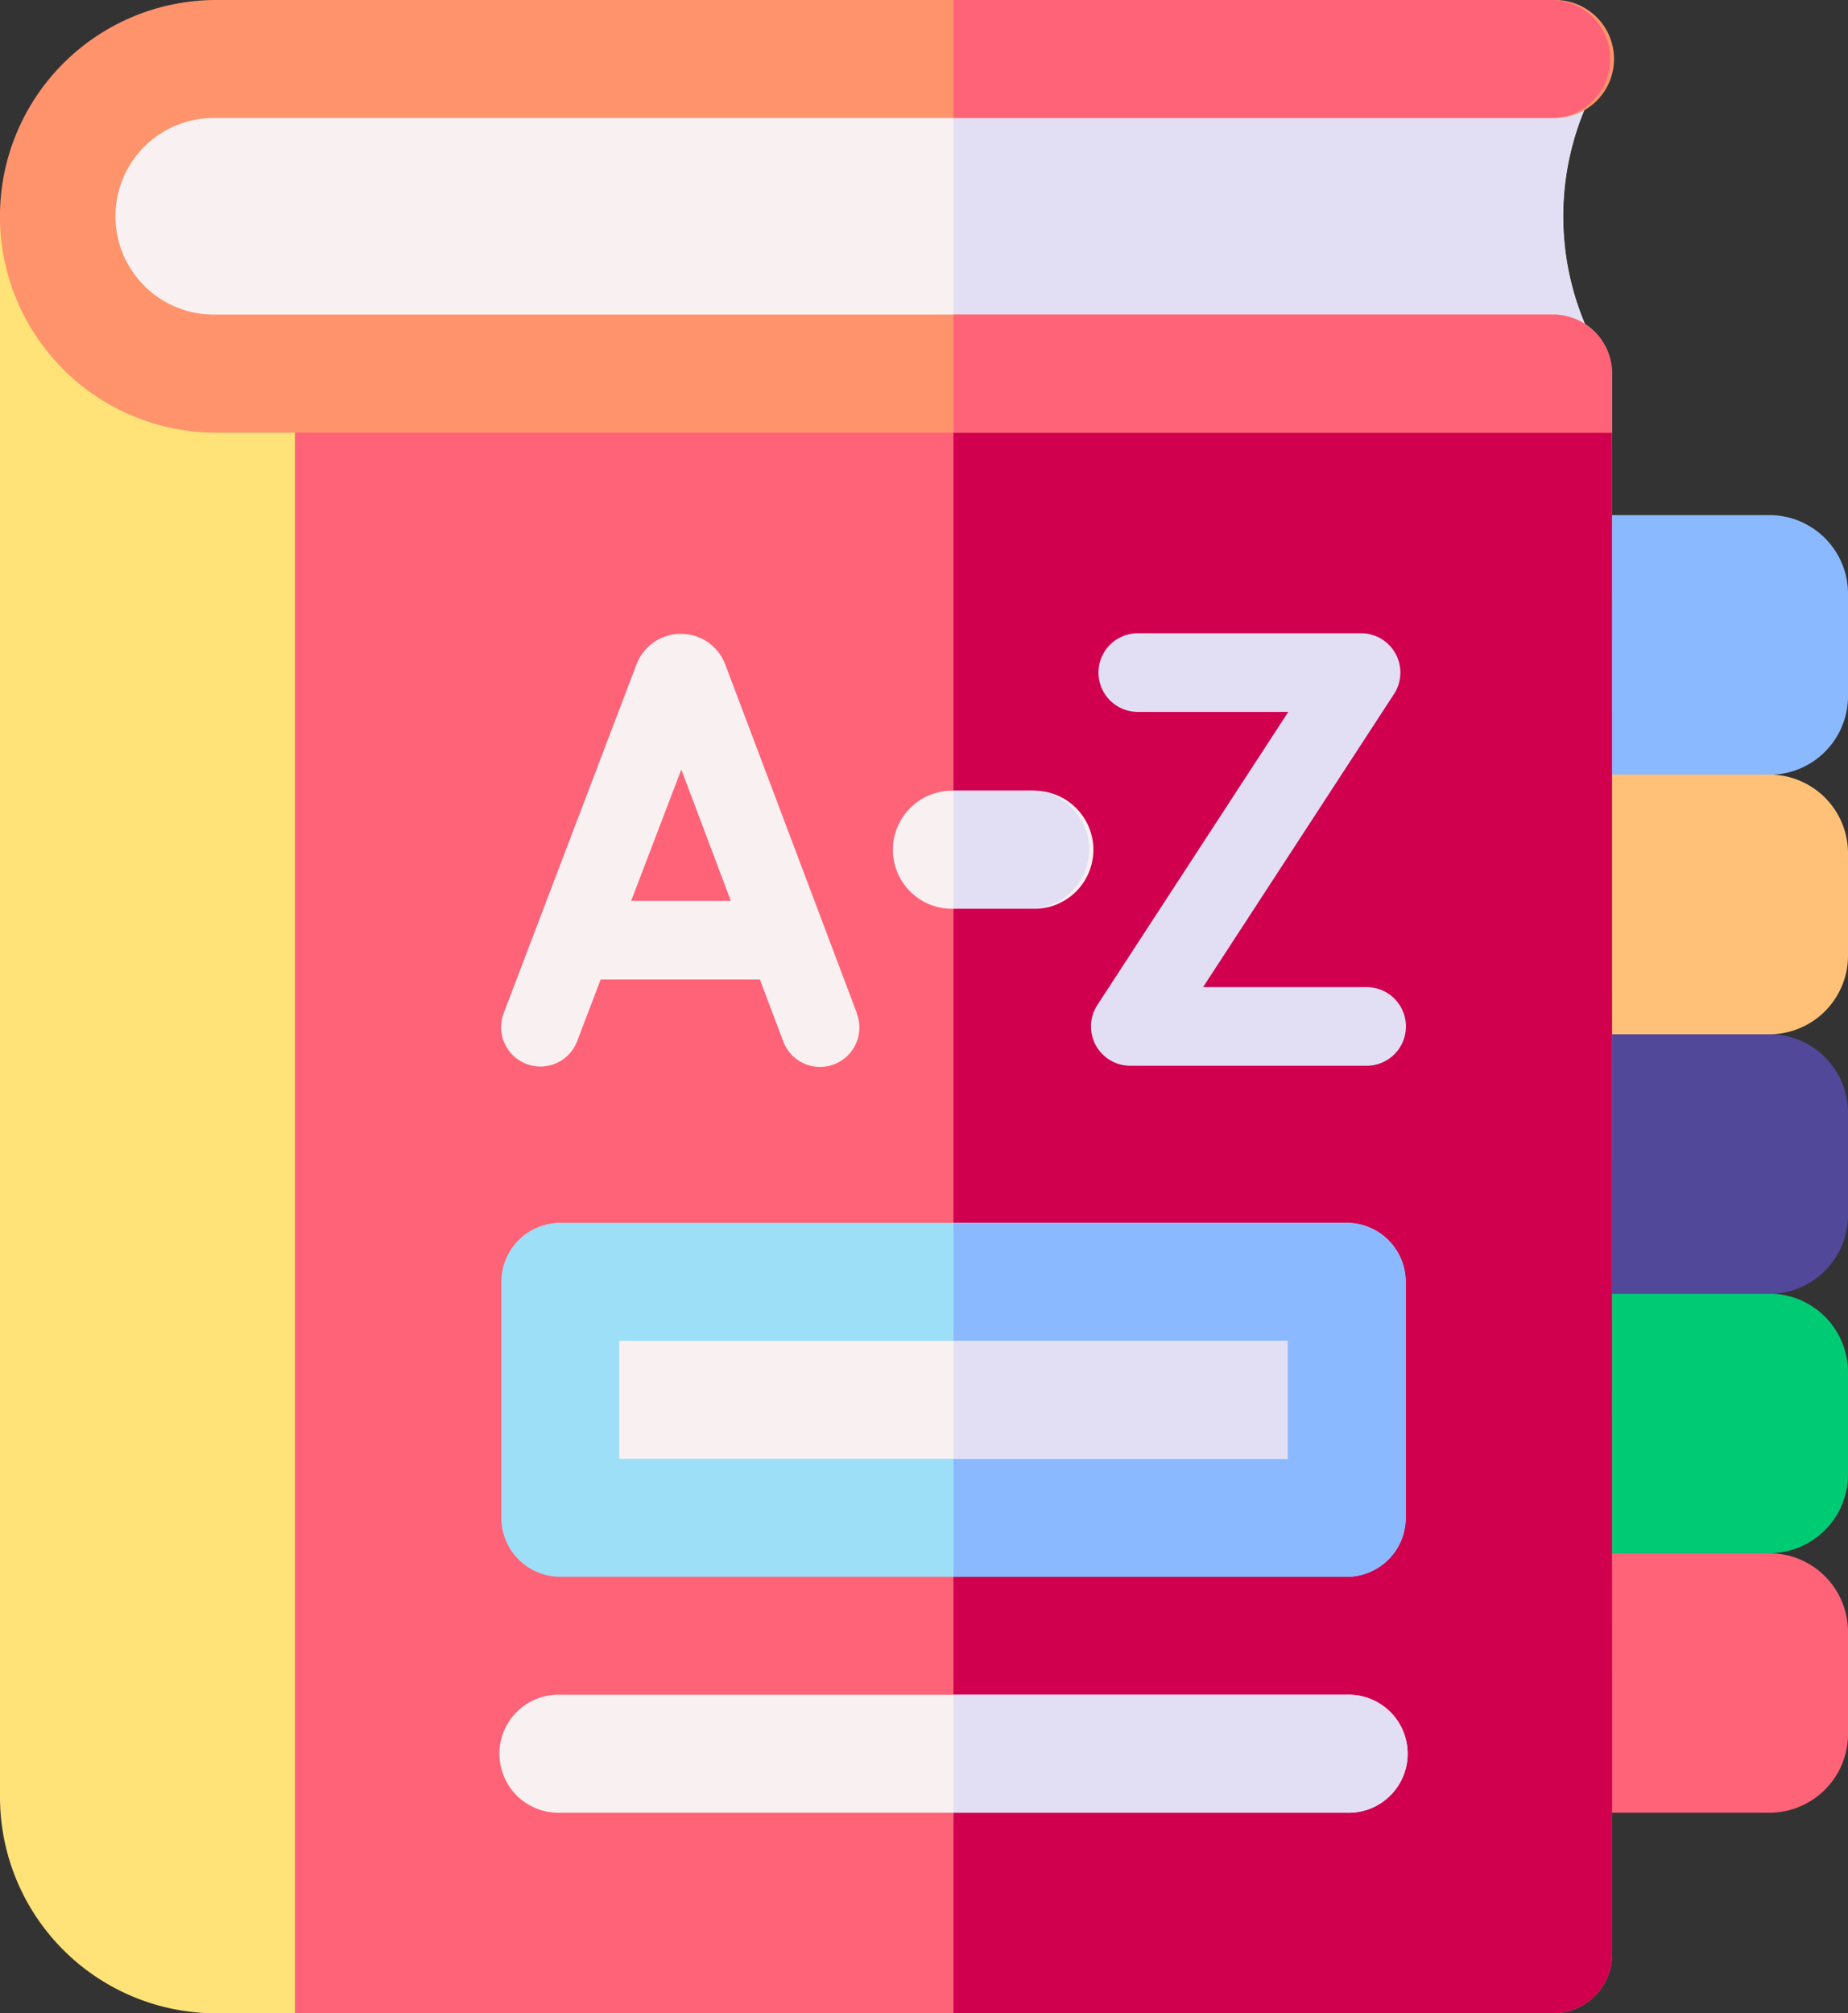 <svg xmlns="http://www.w3.org/2000/svg" width="29.471" height="32.104" viewBox="0 0 29.471 32.104">
  <rect x="0" y="0" width="29.471" height="32.104" fill="#333333" stroke="none"/>
  <g id="_Dictionary" data-name=" Dictionary" transform="translate(-21)">
    <g id="Group_3428" data-name="Group 3428" transform="translate(45.768 8.214)">
      <path id="Path_1840" data-name="Path 1840" d="M416.941,333.138h2.508a1.254,1.254,0,0,0,1.254-1.254v-1.63A1.254,1.254,0,0,0,419.449,329h-2.508a.941.941,0,0,0-.941.941V332.2A.941.941,0,0,0,416.941,333.138Z" transform="translate(-416 -316.585)" fill="#00cb75"/>
      <path id="Path_1841" data-name="Path 1841" d="M416.941,399.138h2.508a1.254,1.254,0,0,0,1.254-1.254v-1.63A1.254,1.254,0,0,0,419.449,395h-2.508a.941.941,0,0,0-.941.941V398.2A.941.941,0,0,0,416.941,399.138Z" transform="translate(-416 -378.446)" fill="#ff6378"/>
      <path id="Path_1842" data-name="Path 1842" d="M416,263.941V266.2a.941.941,0,0,0,.941.941h2.508a1.254,1.254,0,0,0,1.254-1.254v-1.63A1.254,1.254,0,0,0,419.449,263h-2.508A.941.941,0,0,0,416,263.941Z" transform="translate(-416 -254.723)" fill="#51489a"/>
      <path id="Path_1843" data-name="Path 1843" d="M419.449,131h-2.508a.941.941,0,0,0-.941.941V134.2a.941.941,0,0,0,.941.941h2.508a1.254,1.254,0,0,0,1.254-1.254v-1.63A1.254,1.254,0,0,0,419.449,131Z" transform="translate(-416 -131)" fill="#8bb9ff"/>
      <path id="Path_1844" data-name="Path 1844" d="M419.449,197h-2.508a.941.941,0,0,0-.941.941V200.2a.941.941,0,0,0,.941.941h2.508a1.254,1.254,0,0,0,1.254-1.254v-1.63A1.254,1.254,0,0,0,419.449,197Z" transform="translate(-416 -192.862)" fill="#ffc178"/>
    </g>
    <g id="Group_3438" data-name="Group 3438" transform="translate(21)">
      <g id="Group_3437" data-name="Group 3437">
        <g id="Group_3436" data-name="Group 3436">
          <g id="Group_3435" data-name="Group 3435">
            <path id="Path_1845" data-name="Path 1845" d="M21,55V80.207a3.449,3.449,0,0,0,3.449,3.449H25.7a.941.941,0,0,0,.941-.941V57.508H22.881V55Z" transform="translate(-21 -51.551)" fill="#ffe278"/>
            <g id="Group_3429" data-name="Group 3429" transform="translate(0.941 0.941)">
              <path id="Path_1846" data-name="Path 1846" d="M60.768,20.016a4.426,4.426,0,0,1,0-5.016H38.508a2.508,2.508,0,1,0,0,5.016Z" transform="translate(-36 -15)" fill="#f9f1f1"/>
            </g>
            <g id="Group_3430" data-name="Group 3430" transform="translate(15.206 0.941)">
              <path id="Path_1847" data-name="Path 1847" d="M274,15H263.5v5.016H274A4.426,4.426,0,0,1,274,15Z" transform="translate(-263.5 -15)" fill="#e2dff4"/>
            </g>
            <g id="Group_3431" data-name="Group 3431" transform="translate(4.703 5.957)">
              <path id="Path_1848" data-name="Path 1848" d="M117.006,95.941a.941.941,0,0,0-.941-.941H96.941a.941.941,0,0,0-.941.941v25.207h20.065a.941.941,0,0,0,.941-.941Z" transform="translate(-96 -95)" fill="#ff6378"/>
              <path id="Path_1849" data-name="Path 1849" d="M274,95.941a.941.941,0,0,0-.941-.941H263.5v26.147h9.562a.941.941,0,0,0,.941-.941Z" transform="translate(-252.997 -95)" fill="#d0004f"/>
            </g>
            <g id="Group_3433" data-name="Group 3433">
              <g id="Group_3432" data-name="Group 3432">
                <path id="Path_1850" data-name="Path 1850" d="M46.709,6.9H24.449a3.449,3.449,0,1,1,0-6.9H45.768a.941.941,0,1,1,0,1.881H24.449a1.568,1.568,0,1,0,0,3.135H45.768a.941.941,0,0,1,.941.941Z" transform="translate(-21)" fill="#ff936b"/>
              </g>
            </g>
            <g id="Group_3434" data-name="Group 3434" transform="translate(15.206)">
              <path id="Path_1851" data-name="Path 1851" d="M273.062,1.881a.941.941,0,0,0,0-1.881H263.5V1.881Z" transform="translate(-263.5)" fill="#ff6378"/>
              <path id="Path_1852" data-name="Path 1852" d="M273.062,80H263.5v1.881H274v-.941A.941.941,0,0,0,273.062,80Z" transform="translate(-263.5 -74.984)" fill="#ff6378"/>
            </g>
          </g>
        </g>
      </g>
    </g>
    <g id="Group_3442" data-name="Group 3442" transform="translate(28.995 10.095)">
      <path id="Path_1853" data-name="Path 1853" d="M154.168,167.254l-2.1-5.564-.007-.017a.752.752,0,0,0-.7-.468h0a.752.752,0,0,0-.7.469l-.006.014-2.119,5.564a.627.627,0,1,0,1.172.446l.374-.982h2.539l.37.98a.627.627,0,1,0,1.173-.443Zm-3.6-1.791.8-2.095.79,2.095Z" transform="translate(-148.498 -161.192)" fill="#f9f1f1"/>
      <g id="Group_3439" data-name="Group 3439" transform="translate(9.403)">
        <path id="Path_1854" data-name="Path 1854" d="M302.853,167.9h-3.765a.627.627,0,0,1-.525-.969l3.045-4.674h-2.4a.627.627,0,1,1,0-1.254h3.561a.627.627,0,0,1,.525.969l-3.045,4.674h2.608a.627.627,0,1,1,0,1.254Z" transform="translate(-298.461 -161)" fill="#e2dff4"/>
      </g>
      <g id="Group_3440" data-name="Group 3440" transform="translate(6.271 2.515)">
        <path id="Path_1855" data-name="Path 1855" d="M250.7,202.984h-1.254a.941.941,0,1,1,0-1.881H250.7a.941.941,0,1,1,0,1.881Z" transform="translate(-248.501 -201.103)" fill="#f9f1f1"/>
      </g>
      <path id="Path_1856" data-name="Path 1856" d="M264.754,201.1H263.5v1.881h1.254a.941.941,0,0,0,0-1.881Z" transform="translate(-256.289 -198.588)" fill="#e2dff4"/>
      <path id="Path_1857" data-name="Path 1857" d="M161.981,316.643H149.441a.941.941,0,0,1-.941-.941v-3.762a.941.941,0,0,1,.941-.941h12.541a.941.941,0,0,1,.941.941V315.7A.941.941,0,0,1,161.981,316.643Z" transform="translate(-148.5 -301.594)" fill="#9ddff6"/>
      <path id="Path_1858" data-name="Path 1858" d="M269.77,311H263.5v5.643h6.27a.941.941,0,0,0,.941-.941v-3.762A.941.941,0,0,0,269.77,311Z" transform="translate(-256.289 -301.594)" fill="#8bb9ff"/>
      <path id="Path_1859" data-name="Path 1859" d="M178.5,341h10.66v1.881H178.5Z" transform="translate(-176.619 -329.713)" fill="#f9f1f1"/>
      <path id="Path_1860" data-name="Path 1860" d="M263.5,341h5.33v1.881H263.5Z" transform="translate(-256.289 -329.713)" fill="#e2dff4"/>
      <g id="Group_3441" data-name="Group 3441" transform="translate(0 16.93)">
        <path id="Path_1861" data-name="Path 1861" d="M161.981,432.881H149.441a.941.941,0,1,1,0-1.881h12.541a.941.941,0,1,1,0,1.881Z" transform="translate(-148.5 -431)" fill="#f9f1f1"/>
      </g>
      <path id="Path_1862" data-name="Path 1862" d="M269.77,431H263.5v1.881h6.27a.941.941,0,1,0,0-1.881Z" transform="translate(-256.289 -414.07)" fill="#e2dff4"/>
    </g>
  </g>
</svg>
